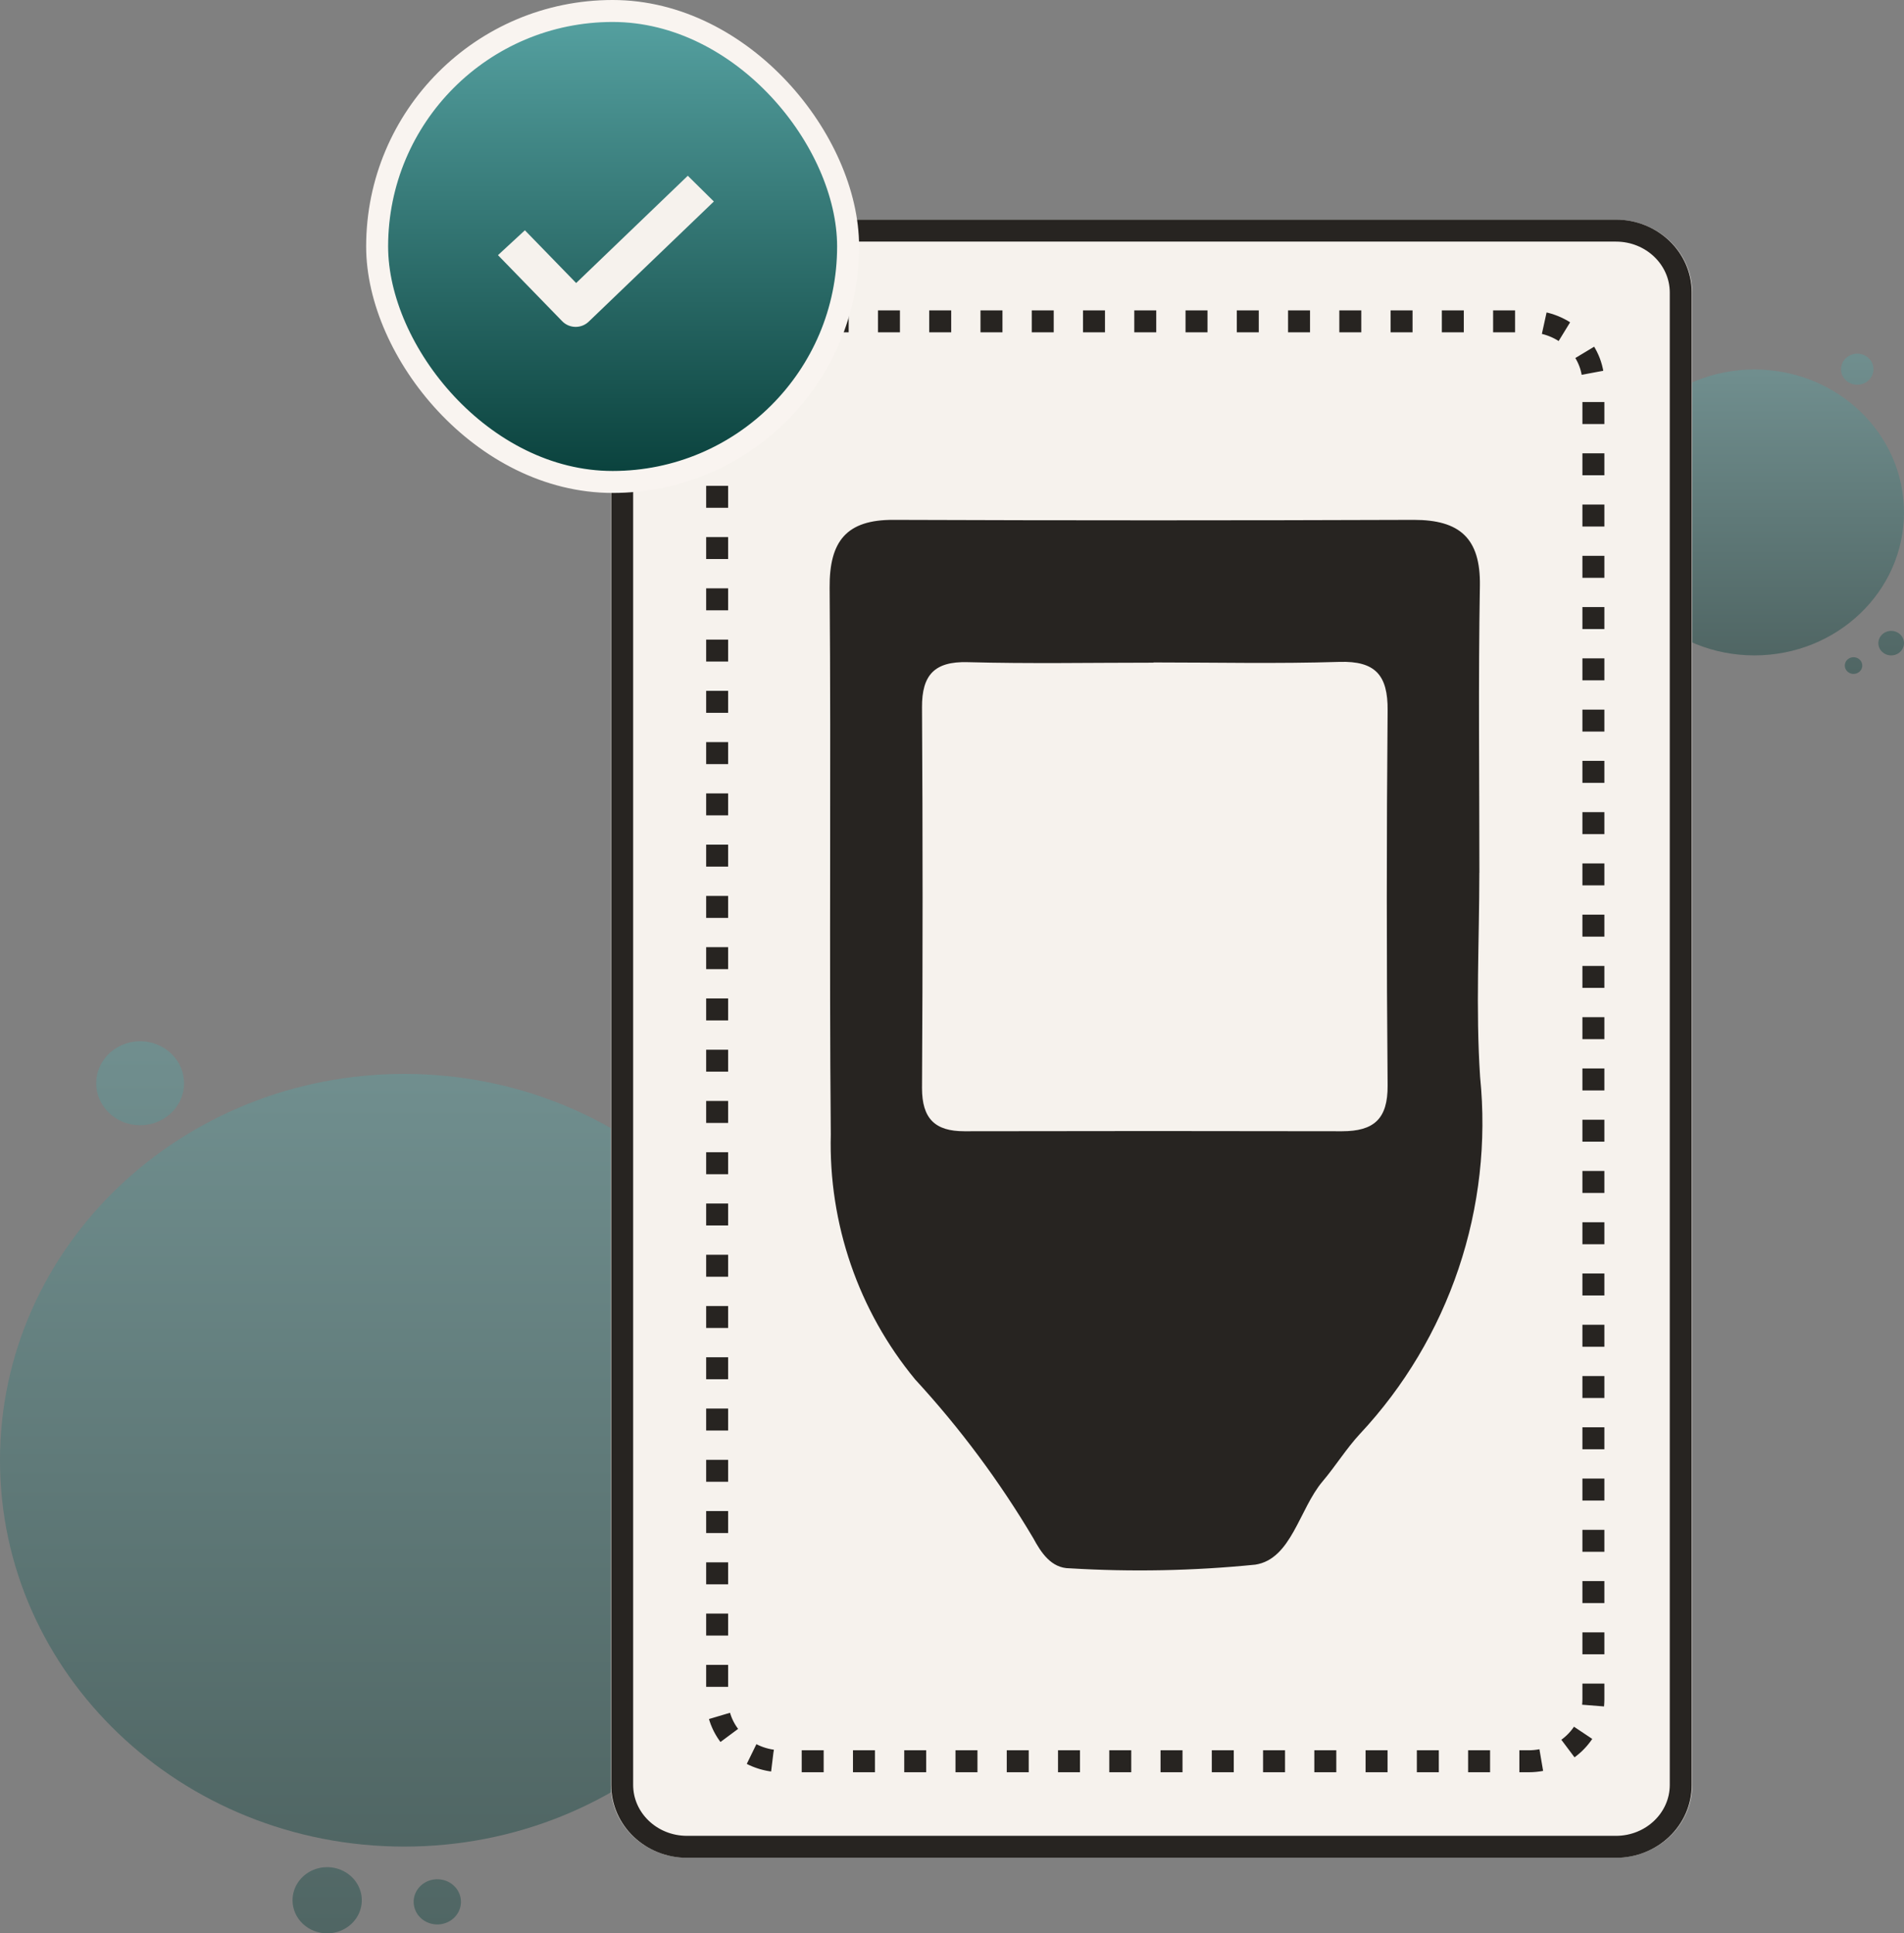 <svg width="130" height="132" viewBox="0 0 130 132" fill="none" xmlns="http://www.w3.org/2000/svg">
<rect x="0" y="0" width="130" height="132" fill="#808080" stroke="none"/>
<path opacity="0.4" d="M126.41 45.994C126.263 45.959 126.135 45.872 126.053 45.75C125.971 45.628 125.94 45.48 125.968 45.338C125.995 45.195 126.079 45.068 126.201 44.982C126.324 44.896 126.476 44.858 126.626 44.875C126.777 44.893 126.915 44.965 127.013 45.076C127.11 45.187 127.159 45.33 127.15 45.475C127.141 45.62 127.075 45.756 126.964 45.855C126.854 45.955 126.708 46.011 126.556 46.011C126.507 46.011 126.458 46.006 126.41 45.994ZM128.25 43.911C128.25 43.745 128.301 43.584 128.397 43.446C128.494 43.309 128.63 43.201 128.79 43.138C128.95 43.075 129.126 43.058 129.296 43.09C129.466 43.123 129.622 43.202 129.745 43.319C129.867 43.436 129.95 43.586 129.984 43.748C130.018 43.91 130.001 44.078 129.934 44.231C129.868 44.384 129.756 44.515 129.612 44.607C129.468 44.699 129.299 44.748 129.125 44.748C129.01 44.748 128.897 44.726 128.79 44.684C128.684 44.642 128.588 44.58 128.506 44.503C128.342 44.346 128.25 44.133 128.25 43.911ZM125.699 25.206C125.699 24.996 125.765 24.791 125.887 24.617C126.009 24.443 126.182 24.307 126.385 24.227C126.588 24.147 126.811 24.126 127.027 24.167C127.242 24.208 127.439 24.309 127.594 24.458C127.75 24.606 127.855 24.795 127.898 25.001C127.94 25.207 127.918 25.42 127.834 25.614C127.75 25.808 127.607 25.973 127.425 26.089C127.242 26.206 127.027 26.268 126.808 26.268C126.662 26.268 126.518 26.24 126.383 26.187C126.249 26.133 126.126 26.055 126.023 25.957C125.92 25.858 125.839 25.741 125.783 25.612C125.727 25.483 125.699 25.345 125.699 25.206Z" fill="url(#paint0_linear_1644_6781)"/>
<path opacity="0.4" d="M119.785 44.747C125.426 44.747 129.998 40.378 129.998 34.987C129.998 29.597 125.426 25.227 119.785 25.227C114.145 25.227 109.572 29.597 109.572 34.987C109.572 40.378 114.145 44.747 119.785 44.747Z" fill="url(#paint1_linear_1644_6781)"/>
<path opacity="0.4" d="M27.601 126.076C42.845 126.076 55.203 114.267 55.203 99.7C55.203 85.132 42.845 73.323 27.601 73.323C12.357 73.323 0 85.132 0 99.7C0 114.267 12.357 126.076 27.601 126.076Z" fill="url(#paint2_linear_1644_6781)"/>
<path opacity="0.4" d="M19.973 129.741C19.973 129.294 20.112 128.857 20.372 128.485C20.632 128.114 21.001 127.824 21.433 127.653C21.865 127.482 22.34 127.438 22.799 127.525C23.258 127.612 23.679 127.827 24.009 128.143C24.34 128.459 24.565 128.862 24.657 129.3C24.748 129.738 24.701 130.192 24.522 130.605C24.343 131.018 24.04 131.371 23.651 131.619C23.262 131.868 22.805 132 22.338 132C21.711 132 21.109 131.762 20.666 131.338C20.223 130.915 19.973 130.34 19.973 129.741ZM28.243 129.849C28.243 129.544 28.337 129.246 28.515 128.992C28.692 128.738 28.945 128.54 29.24 128.423C29.535 128.307 29.86 128.276 30.173 128.336C30.486 128.395 30.774 128.542 31 128.758C31.225 128.974 31.379 129.249 31.441 129.549C31.503 129.848 31.471 130.158 31.349 130.44C31.227 130.722 31.019 130.963 30.754 131.133C30.488 131.302 30.176 131.392 29.856 131.392C29.428 131.392 29.018 131.229 28.715 130.94C28.413 130.651 28.243 130.258 28.243 129.849ZM6.568 73.96C6.568 73.393 6.744 72.839 7.074 72.368C7.403 71.896 7.872 71.529 8.42 71.312C8.968 71.095 9.571 71.038 10.153 71.149C10.735 71.259 11.269 71.532 11.689 71.933C12.108 72.334 12.394 72.845 12.509 73.401C12.625 73.957 12.566 74.533 12.339 75.057C12.112 75.581 11.727 76.028 11.234 76.343C10.741 76.658 10.161 76.826 9.568 76.826C8.772 76.826 8.009 76.524 7.447 75.987C6.884 75.449 6.568 74.72 6.568 73.96Z" fill="url(#paint3_linear_1644_6781)"/>
<path d="M41.701 19.974L41.701 121.863C41.701 124.611 44.032 126.838 46.907 126.838H110.334C113.209 126.838 115.539 124.611 115.539 121.863V19.974C115.539 17.227 113.209 15 110.334 15H46.907C44.032 15 41.701 17.227 41.701 19.974Z" fill="#F6F2ED"/>
<path d="M101.005 59.587C101.005 64.237 100.75 68.906 101.058 73.533C101.504 77.95 101.003 82.412 99.587 86.616C98.171 90.82 95.875 94.668 92.854 97.898C91.922 98.902 91.19 100.098 90.299 101.147C88.703 103.041 88.173 106.448 85.709 106.827C81.499 107.249 77.262 107.333 73.038 107.077C71.765 107.077 71.07 105.983 70.548 105.017C68.242 101.131 65.539 97.499 62.483 94.18C58.613 89.493 56.567 83.547 56.724 77.452C56.611 65.01 56.746 52.567 56.645 40.125C56.619 36.937 57.806 35.483 60.995 35.494C72.841 35.537 84.687 35.537 96.535 35.494C99.649 35.494 101.096 36.732 101.043 39.992C100.93 46.524 101.009 53.063 101.009 59.599M78.763 45.244C74.53 45.244 70.292 45.324 66.062 45.21C63.809 45.15 62.937 46.077 62.952 48.307C63.005 56.968 63.005 65.628 62.952 74.286C62.952 76.384 63.846 77.24 65.848 77.236C74.441 77.218 83.034 77.218 91.629 77.236C93.8 77.236 94.762 76.403 94.743 74.105C94.668 65.57 94.668 57.035 94.743 48.501C94.766 46.1 93.906 45.116 91.453 45.191C87.223 45.324 82.986 45.229 78.752 45.229" fill="#272421"/>
<path d="M42.48 19.975L42.48 121.864C42.48 124.199 44.461 126.092 46.905 126.092H110.332C112.776 126.092 114.757 124.199 114.757 121.864V19.975C114.757 17.639 112.776 15.746 110.332 15.746H46.905C44.461 15.746 42.48 17.639 42.48 19.975Z" stroke="#272421" stroke-width="1.5"/>
<path d="M48.965 26.169L48.965 116.023C48.965 118.358 50.946 120.251 53.389 120.251H104.368C106.812 120.251 108.793 118.358 108.793 116.023V26.169C108.793 23.834 106.812 21.941 104.368 21.941H53.389C50.946 21.941 48.965 23.834 48.965 26.169Z" stroke="#272421" stroke-width="1.5" stroke-dasharray="1.5 2"/>
<rect x="25.75" y="0.75" width="32.156" height="32.156" rx="16.078" fill="url(#paint4_linear_1644_6781)"/>
<rect x="25.75" y="0.75" width="32.156" height="32.156" rx="16.078" stroke="#F9F4F0" stroke-width="1.5"/>
<path d="M46.961 12L39.338 19.323L35.838 15.723L34 17.42L38.387 21.933C38.503 22.052 38.642 22.148 38.796 22.214C38.95 22.28 39.116 22.315 39.284 22.318H39.306C39.638 22.318 39.957 22.19 40.193 21.963L48.74 13.757L46.961 12Z" fill="#F6F2ED"/>
<defs>
<linearGradient id="paint0_linear_1644_6781" x1="127.85" y1="24.146" x2="127.85" y2="46.011" gradientUnits="userSpaceOnUse">
<stop stop-color="#58A4A4"/>
<stop offset="1" stop-color="#073E39"/>
</linearGradient>
<linearGradient id="paint1_linear_1644_6781" x1="119.785" y1="25.227" x2="119.785" y2="44.747" gradientUnits="userSpaceOnUse">
<stop stop-color="#58A4A4"/>
<stop offset="1" stop-color="#073E39"/>
</linearGradient>
<linearGradient id="paint2_linear_1644_6781" x1="27.601" y1="73.323" x2="27.601" y2="126.076" gradientUnits="userSpaceOnUse">
<stop stop-color="#58A4A4"/>
<stop offset="1" stop-color="#073E39"/>
</linearGradient>
<linearGradient id="paint3_linear_1644_6781" x1="19.02" y1="71.094" x2="19.02" y2="132" gradientUnits="userSpaceOnUse">
<stop stop-color="#58A4A4"/>
<stop offset="1" stop-color="#073E39"/>
</linearGradient>
<linearGradient id="paint4_linear_1644_6781" x1="41.828" y1="0" x2="41.828" y2="33.656" gradientUnits="userSpaceOnUse">
<stop stop-color="#58A4A4"/>
<stop offset="1" stop-color="#073E39"/>
</linearGradient>
</defs>
</svg>
